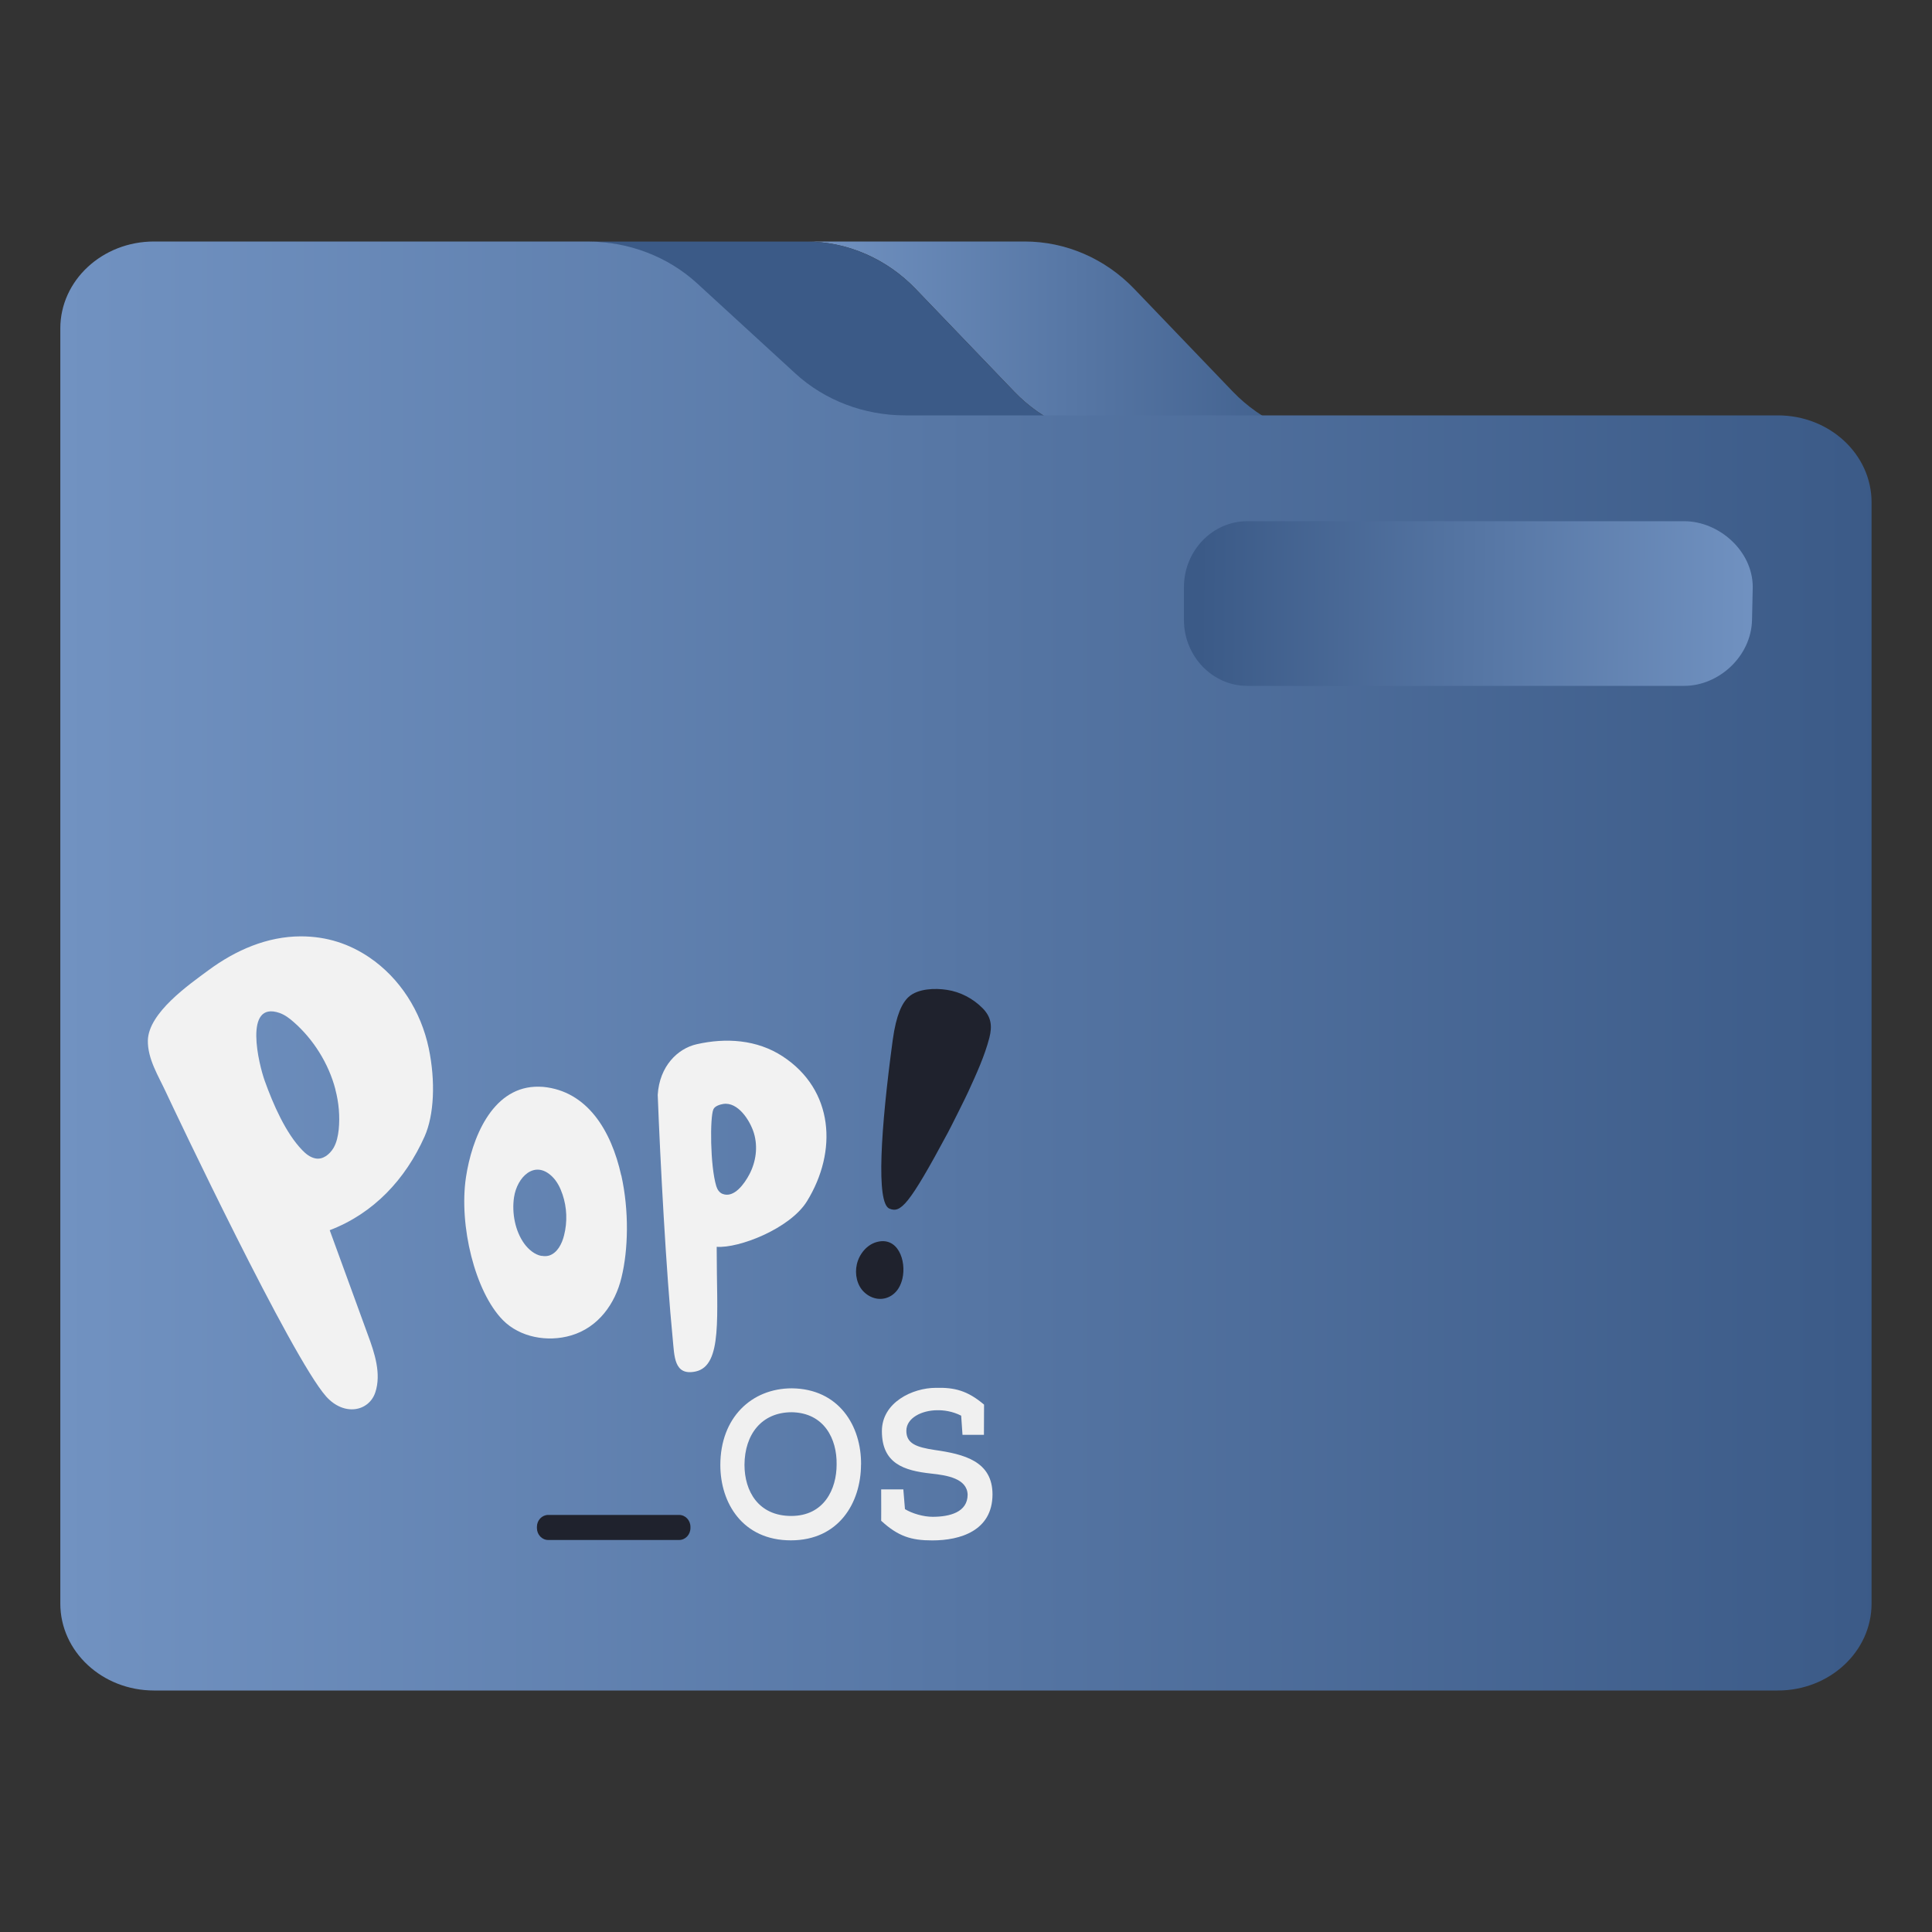 <?xml version="1.0" encoding="UTF-8" standalone="no"?>
<svg
   width="32"
   version="1.1"
   height="32"
   viewBox="0 0 32 32"
   id="svg15"
   sodipodi:docname="folder-Pop_OS.svg"
   inkscape:version="1.1.1 (3bf5ae0d25, 2021-09-20)"
   xmlns:inkscape="http://www.inkscape.org/namespaces/inkscape"
   xmlns:sodipodi="http://sodipodi.sourceforge.net/DTD/sodipodi-0.dtd"
   xmlns:xlink="http://www.w3.org/1999/xlink"
   xmlns="http://www.w3.org/2000/svg"
   xmlns:svg="http://www.w3.org/2000/svg"
   xmlns:rdf="http://www.w3.org/1999/02/22-rdf-syntax-ns#"
   xmlns:cc="http://creativecommons.org/ns#"
   xmlns:dc="http://purl.org/dc/elements/1.1/">
  <rect x="0" y="0" width="32" height="32" fill="#333333" stroke="none"/>
  <sodipodi:namedview
     pagecolor="#ffffff"
     bordercolor="#666666"
     borderopacity="1"
     objecttolerance="10"
     gridtolerance="10"
     guidetolerance="10"
     inkscape:pageopacity="0"
     inkscape:pageshadow="2"
     inkscape:window-width="1920"
     inkscape:window-height="1007"
     id="namedview17"
     showgrid="false"
     inkscape:zoom="9.8125"
     inkscape:cx="-16"
     inkscape:cy="8.7133758"
     inkscape:window-x="0"
     inkscape:window-y="0"
     inkscape:window-maximized="1"
     inkscape:current-layer="layer1"
     inkscape:document-rotation="0"
     inkscape:pagecheckerboard="0" />
  <defs
     id="defs5455">
    <linearGradient
       inkscape:collect="always"
       xlink:href="#linearGradient847"
       id="linearGradient858"
       x1="210.76"
       y1="89.093"
       x2="362.408"
       y2="89.093"
       gradientUnits="userSpaceOnUse"
       gradientTransform="matrix(0.059,0,0,0.062,385.571,515.93)" />
    <linearGradient
       inkscape:collect="always"
       id="linearGradient847">
      <stop
         style="stop-color:#7192c1;stop-opacity:1"
         offset="0"
         id="stop843" />
      <stop
         style="stop-color:#3b5a87;stop-opacity:1"
         offset="1"
         id="stop845" />
    </linearGradient>
    <linearGradient
       inkscape:collect="always"
       xlink:href="#linearGradient847"
       id="linearGradient859"
       x1="0"
       y1="256.823"
       x2="512"
       y2="256.823"
       gradientUnits="userSpaceOnUse"
       gradientTransform="matrix(0.059,0,0,0.062,385.571,515.93)" />
    <linearGradient
       inkscape:collect="always"
       xlink:href="#linearGradient847"
       id="linearGradient862"
       x1="476.689"
       y1="163.601"
       x2="319.699"
       y2="162.047"
       gradientUnits="userSpaceOnUse"
       gradientTransform="matrix(0.059,0,0,0.062,385.571,515.93)" />
  </defs>
  <g
     inkscape:label="Capa 1"
     inkscape:groupmode="layer"
     id="layer1"
     transform="translate(-384.571,-515.798)">
    <path
       style="fill:url(#linearGradient858);fill-opacity:1;stroke-width:0.06"
       d="m 401.368,522.283 c 0.484,0.505 1.137,0.787 1.818,0.787 h 1.007 2.614 c -0.681,0 -1.334,-0.283 -1.818,-0.787 l -1.629,-1.698 c -0.484,-0.505 -1.137,-0.787 -1.818,-0.787 h -3.621 c 0.681,0 1.334,0.283 1.818,0.787 z"
       id="path2" />
    <path
       style="fill:#3b5a87;fill-opacity:1;stroke-width:0.06"
       d="m 396.118,520.586 1.629,1.698 c 0.484,0.505 1.137,0.787 1.818,0.787 h 1.007 2.614 c -0.681,0 -1.334,-0.283 -1.818,-0.787 l -1.629,-1.698 c -0.484,-0.505 -1.137,-0.787 -1.818,-0.787 h -3.556 -0.065 c 0.681,0 1.334,0.283 1.818,0.787 z"
       id="path4" />
    <path
       style="fill:url(#linearGradient859);fill-opacity:1;stroke-width:0.056"
       d="m 414.02,522.678 h -6.207 -1.007 -2.614 -1.007 -2.614 -1.007 c -0.681,0 -1.334,-0.249 -1.818,-0.693 l -1.629,-1.494 c -0.484,-0.444 -1.137,-0.693 -1.818,-0.693 h -3.556 -3.621 c -0.857,0 -1.552,0.645 -1.552,1.44 v 2.88 0.48 17.76 c 0,0.795 0.695,1.44 1.552,1.44 h 26.896 c 0.857,0 1.552,-0.645 1.552,-1.44 v -18.24 c 0,-0.795 -0.695,-1.44 -1.552,-1.44 z m -9.828,2.88 z m 9.31,0.48 c 0,0.53 -0.463,0.96 -1.035,0.96 h -7.241 c -0.571,0 -1.035,-0.43 -1.035,-0.96 v -0.48 c 0,-0.53 0.463,-0.96 1.035,-0.96 h 7.241 c 0.571,0 1.035,0.43 1.035,0.96 v 0.48 z"
       id="path6"
       sodipodi:nodetypes="scccccsccscssccssssssccccccccccssssssscc" />
    <path
       style="fill:url(#linearGradient862);fill-opacity:1;stroke-width:0.06"
       d="m 412.468,524.431 h -7.241 c -0.571,0 -1.046,0.488 -1.046,1.091 v 0.545 c 0,0.602 0.475,1.091 1.046,1.091 h 7.241 c 0.571,0 1.109,-0.489 1.122,-1.091 l 0.012,-0.545 c 6e-5,-0.602 -0.563,-1.091 -1.134,-1.091 z"
       id="path8"
       sodipodi:nodetypes="ssssssscs" />
    <path
       style="fill:#1f222d;fill-opacity:1;stroke-width:0.014"
       id="path2-3-3"
       d="m 399.518,536.976 c -0.027,0.113 -0.081,0.213 -0.175,0.276 -0.148,0.099 -0.329,0.07 -0.457,-0.05 -0.12,-0.111 -0.161,-0.3 -0.123,-0.463 0.039,-0.17 0.163,-0.32 0.322,-0.367 0.355,-0.104 0.502,0.304 0.433,0.604 z m -0.217,-1.16 c -0.22,-0.093 -0.144,-1.314 0.057,-2.796 0.057,-0.414 0.154,-0.61 0.263,-0.71 0.157,-0.141 0.441,-0.147 0.634,-0.117 0.221,0.033 0.433,0.143 0.594,0.307 0.142,0.146 0.158,0.294 0.109,0.487 -0.08,0.307 -0.216,0.601 -0.347,0.888 -0.03,0.07 -0.302,0.614 -0.339,0.681 -0.654,1.22 -0.785,1.338 -0.971,1.26 z" />
    <path
       style="fill:#f2f2f2;fill-opacity:1;stroke-width:0.014"
       id="path4-3"
       d="m 394.862,535.266 c 0.13,0.586 0.116,1.228 0.003,1.691 -0.104,0.437 -0.386,0.828 -0.834,0.96 -0.393,0.116 -0.85,0.031 -1.131,-0.254 -0.461,-0.469 -0.731,-1.568 -0.611,-2.367 0.097,-0.641 0.424,-1.462 1.14,-1.498 0.047,-0.002 0.092,-9.5e-4 0.138,0.002 0.73,0.07 1.128,0.721 1.293,1.465 z m -1.32,1.332 c 0.04,0.008 0.081,0.008 0.121,-0.003 0.136,-0.041 0.215,-0.191 0.251,-0.337 0.056,-0.221 0.048,-0.46 -0.026,-0.677 -0.037,-0.11 -0.09,-0.217 -0.173,-0.297 -0.29,-0.281 -0.58,0.011 -0.63,0.344 -0.039,0.26 0.018,0.561 0.171,0.771 0.071,0.097 0.174,0.181 0.283,0.201 z" />
    <path
       style="fill:#f2f2f2;fill-opacity:1;stroke-width:0.014"
       id="path6-6"
       d="m 396.442,536.507 c -9.7e-4,1.081 0.101,1.908 -0.348,2.007 -0.364,0.078 -0.352,-0.26 -0.381,-0.544 -0.108,-1.101 -0.206,-2.93 -0.248,-4.038 0.029,-0.476 0.331,-0.767 0.644,-0.838 0.483,-0.11 0.998,-0.079 1.426,0.201 0.846,0.554 0.913,1.571 0.401,2.401 -0.281,0.453 -1.129,0.781 -1.494,0.753 z m 0.108,-2.424 c -0.052,0.009 -0.139,0.033 -0.163,0.089 -0.058,0.127 -0.055,0.934 0.048,1.273 0.017,0.056 0.052,0.108 0.105,0.128 0.192,0.074 0.364,-0.174 0.443,-0.324 0.109,-0.208 0.144,-0.454 0.075,-0.683 -0.065,-0.213 -0.266,-0.521 -0.507,-0.483 z" />
    <path
       style="fill:#f2f2f2;fill-opacity:1;stroke-width:0.014"
       id="path8-7"
       d="m 391.604,534.621 c -0.317,0.71 -0.843,1.274 -1.572,1.553 0.209,0.578 0.422,1.15 0.63,1.727 0.116,0.311 0.227,0.653 0.125,0.96 -0.105,0.314 -0.515,0.401 -0.814,0.067 -0.574,-0.646 -2.512,-4.736 -2.655,-5.043 -0.122,-0.264 -0.303,-0.547 -0.298,-0.853 0.01,-0.46 0.682,-0.926 1.004,-1.164 0.451,-0.333 0.972,-0.56 1.529,-0.561 0.435,0 0.806,0.126 1.135,0.348 0.505,0.343 0.855,0.89 0.985,1.508 0.113,0.544 0.089,1.101 -0.069,1.458 m -1.477,-0.777 c -0.113,-0.435 -0.37,-0.837 -0.692,-1.118 -0.07,-0.062 -0.146,-0.119 -0.233,-0.15 -0.605,-0.21 -0.343,0.86 -0.244,1.13 0.136,0.378 0.343,0.857 0.619,1.142 0.06,0.063 0.132,0.119 0.214,0.136 0.126,0.028 0.241,-0.066 0.305,-0.174 0.052,-0.09 0.073,-0.197 0.085,-0.301 0.022,-0.221 0.002,-0.447 -0.055,-0.664 z" />
    <path
       style="fill:#f0f0f0;fill-opacity:1;stroke-width:0.014"
       id="path10"
       d="m 398.832,540.057 c -0.002,0.627 -0.364,1.254 -1.162,1.254 -0.797,0 -1.168,-0.617 -1.168,-1.247 0,-0.785 0.517,-1.271 1.185,-1.271 0.774,0.008 1.152,0.616 1.146,1.264 z m -1.146,-0.868 c -0.501,0 -0.781,0.368 -0.784,0.871 0,0.437 0.231,0.847 0.774,0.847 0.544,0 0.752,-0.444 0.752,-0.851 0.008,-0.423 -0.205,-0.857 -0.742,-0.867 z m 1.48,1.801 c 0,0.093 0.002,-0.441 0,-0.523 h 0.367 l 0.027,0.327 c 0.12,0.073 0.306,0.127 0.459,0.127 0.283,0 0.579,-0.076 0.579,-0.368 -0.01,-0.266 -0.339,-0.32 -0.604,-0.348 -0.452,-0.049 -0.816,-0.166 -0.816,-0.703 0,-0.478 0.511,-0.717 0.892,-0.717 0.306,-0.008 0.524,0.043 0.8,0.278 0,0.193 -0.002,0.307 -0.002,0.5 h -0.355 l -0.022,-0.317 c -0.143,-0.073 -0.29,-0.093 -0.403,-0.09 -0.244,0.002 -0.505,0.124 -0.505,0.341 0,0.213 0.169,0.271 0.468,0.317 0.488,0.069 0.959,0.186 0.959,0.737 -0.002,0.603 -0.537,0.761 -0.996,0.761 -0.349,10e-4 -0.568,-0.068 -0.845,-0.323 z"
       inkscape:connector-curvature="0" />
    <path
       style="fill:#1f222d;fill-opacity:1;stroke-width:0.014"
       id="path12"
       d="m 396.007,541.106 c 0,0.11 -0.084,0.199 -0.188,0.199 h -2.168 c -0.104,0 -0.187,-0.089 -0.187,-0.199 v -0.018 c 0,-0.11 0.084,-0.198 0.187,-0.198 h 2.168 c 0.104,0 0.188,0.089 0.188,0.198 z"
       inkscape:connector-curvature="0" />
  </g>
</svg>
